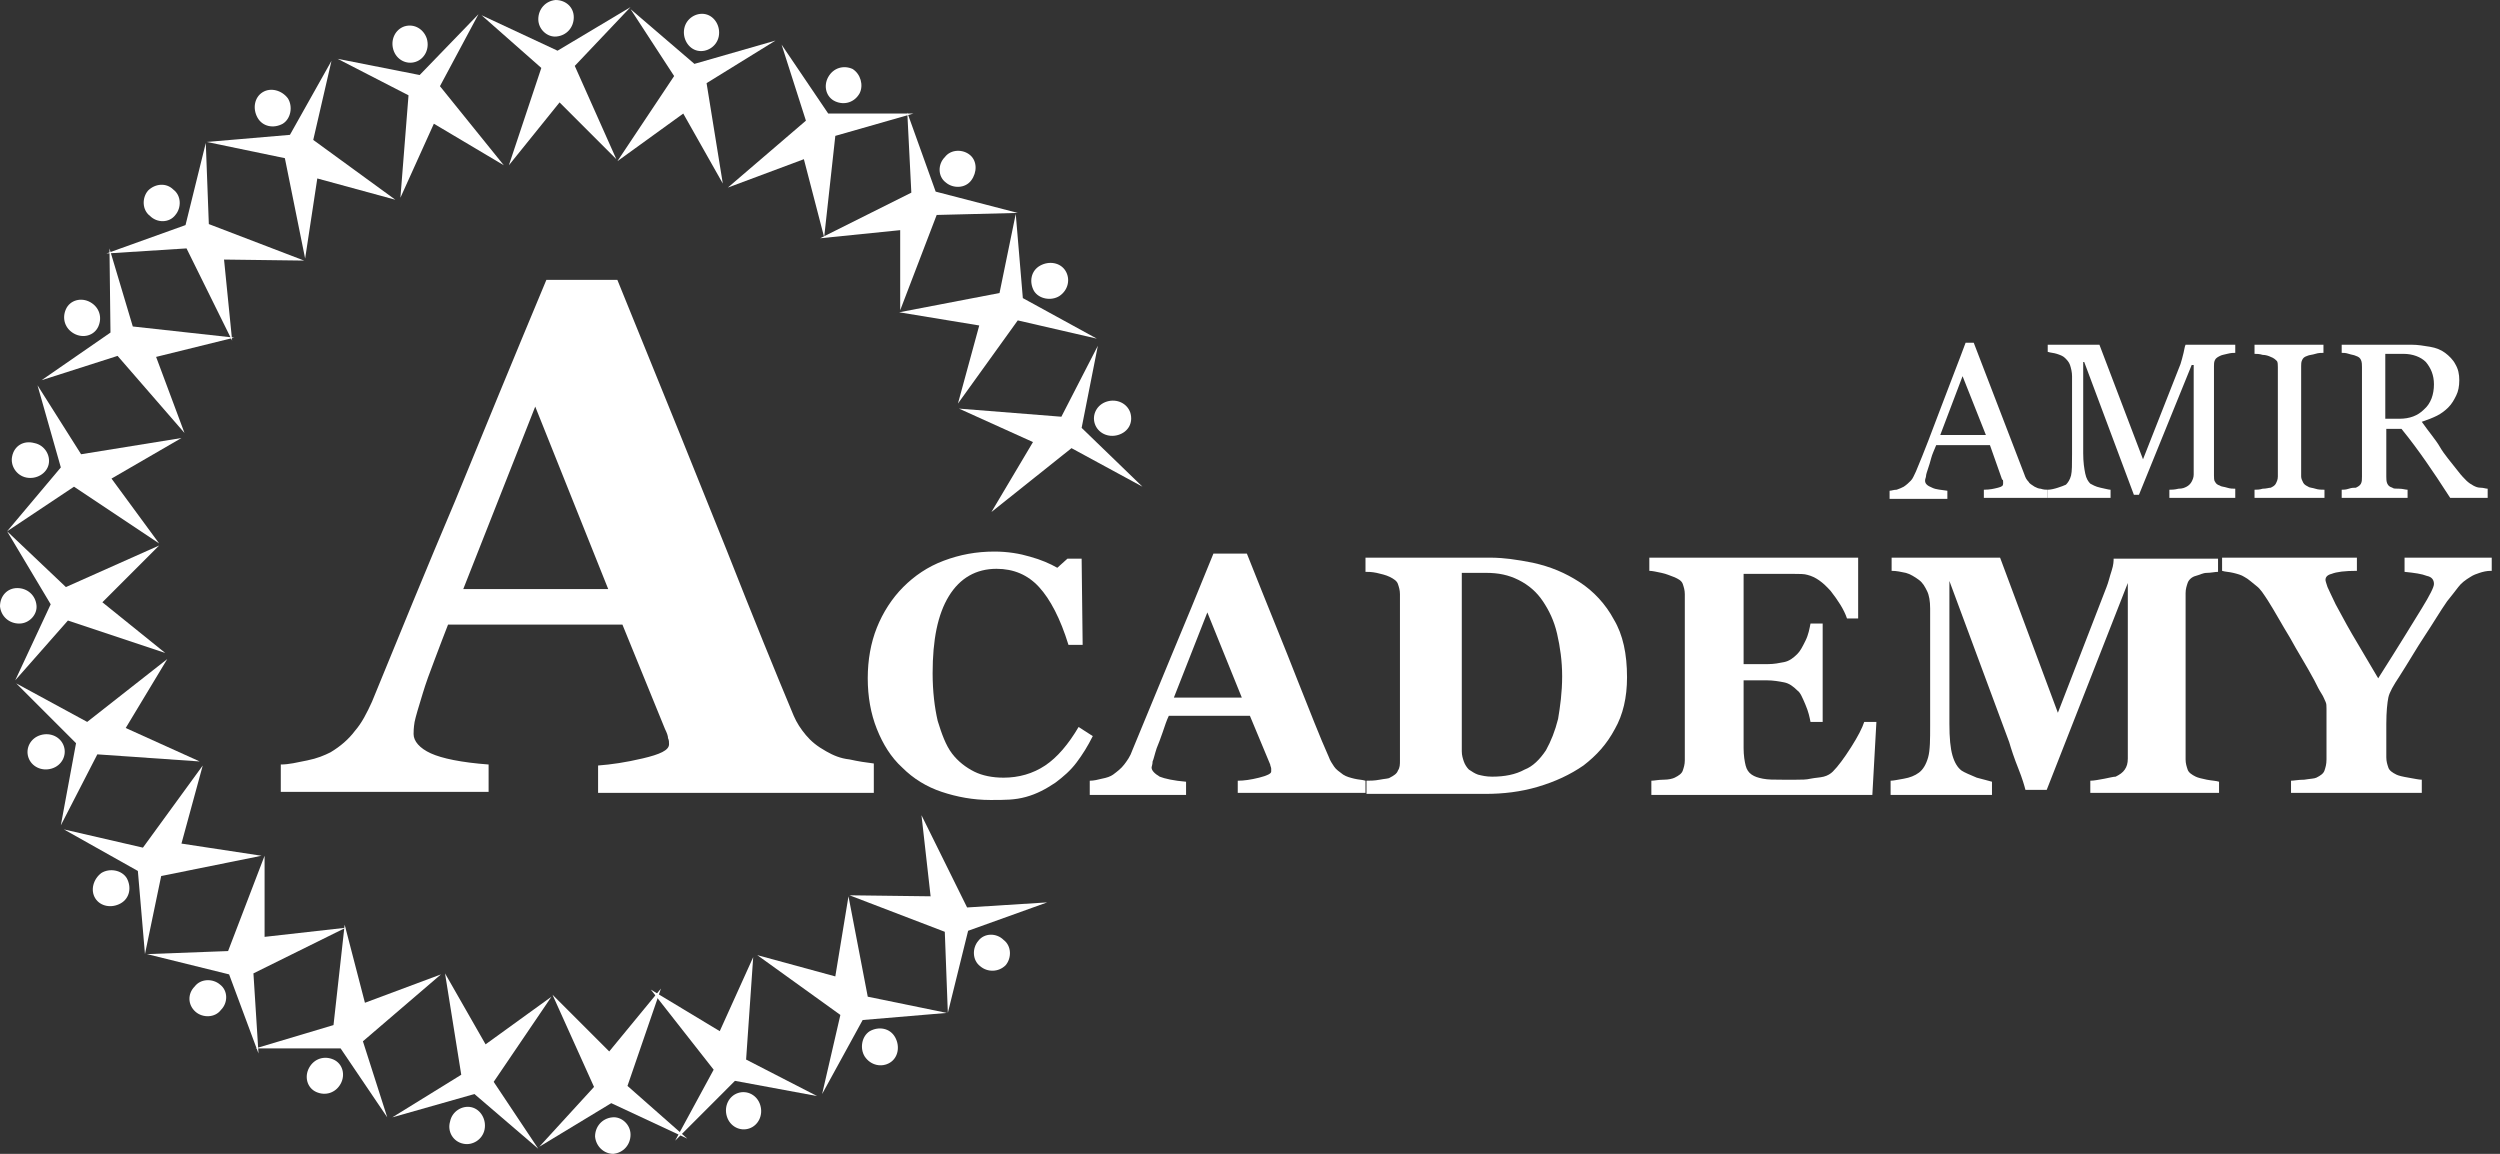 <svg width="260" height="120" viewBox="0 0 260 120" fill="none" xmlns="http://www.w3.org/2000/svg">
<rect x="0" y="0" width="260" height="120" fill="#333333" stroke="none"/>
<path fill-rule="evenodd" clip-rule="evenodd" d="M65.575 0.738L59.776 6.854L64.099 16.555L58.195 10.65L52.924 17.188L56.297 7.065L50.077 1.582L57.984 5.273L65.575 0.738Z" fill="white"/>
<path fill-rule="evenodd" clip-rule="evenodd" d="M57.776 -9.15527e-05C56.721 0.105 55.983 0.949 55.983 2.003C55.983 3.058 56.932 3.901 57.881 3.796C58.935 3.691 59.673 2.847 59.673 1.793C59.673 0.738 58.83 -9.15527e-05 57.776 -9.15527e-05Z" fill="white"/>
<path fill-rule="evenodd" clip-rule="evenodd" d="M56.086 119.262L61.779 113.04L57.456 103.445L63.36 109.35L68.737 102.812L65.258 112.935L71.478 118.418L63.571 114.728L56.086 119.262Z" fill="white"/>
<path fill-rule="evenodd" clip-rule="evenodd" d="M63.783 120C64.838 119.894 65.576 119.051 65.576 117.996C65.576 116.942 64.627 116.098 63.678 116.204C62.624 116.309 61.886 117.153 61.886 118.207C61.991 119.262 62.835 120 63.783 120Z" fill="white"/>
<path fill-rule="evenodd" clip-rule="evenodd" d="M0.738 55.255L6.853 61.055L16.552 56.731L10.648 62.636L17.185 67.909L7.064 64.535L1.582 70.756L5.272 62.847L0.738 55.255Z" fill="white"/>
<path fill-rule="evenodd" clip-rule="evenodd" d="M0 63.058C0.105 64.112 0.949 64.851 2.003 64.851C3.057 64.851 3.901 63.902 3.795 62.953C3.69 61.898 2.847 61.16 1.792 61.16C0.738 61.16 0 62.004 0 63.058Z" fill="white"/>
<path fill-rule="evenodd" clip-rule="evenodd" d="M105.849 22.144L97.415 22.355L93.62 32.267V23.936L85.291 24.78L94.779 20.035L94.358 11.704L97.31 19.929L105.849 22.144Z" fill="white"/>
<path fill-rule="evenodd" clip-rule="evenodd" d="M100.895 16.133C100.157 15.501 98.892 15.501 98.26 16.344C97.522 17.082 97.522 18.348 98.365 18.98C99.103 19.613 100.368 19.613 101.001 18.77C101.633 17.926 101.633 16.766 100.895 16.133Z" fill="white"/>
<path fill-rule="evenodd" clip-rule="evenodd" d="M15.287 99.227L23.721 98.911L27.517 88.999V97.434L35.951 96.485L26.357 101.231L26.884 109.561L23.827 101.336L15.287 99.227Z" fill="white"/>
<path fill-rule="evenodd" clip-rule="evenodd" d="M20.348 105.237C21.086 105.87 22.351 105.87 22.983 105.026C23.721 104.288 23.721 103.023 22.878 102.39C22.14 101.757 20.875 101.757 20.242 102.601C19.504 103.339 19.504 104.499 20.348 105.237Z" fill="white"/>
<path fill-rule="evenodd" clip-rule="evenodd" d="M98.575 105.343L98.259 96.907L88.349 93.111L96.783 93.216L95.834 84.781L100.578 94.376L108.907 93.849L100.684 96.802L98.575 105.343Z" fill="white"/>
<path fill-rule="evenodd" clip-rule="evenodd" d="M104.584 100.386C105.216 99.648 105.216 98.383 104.373 97.75C103.635 97.012 102.37 97.012 101.737 97.856C101.104 98.594 101.104 99.859 101.948 100.492C102.686 101.125 103.846 101.124 104.584 100.386Z" fill="white"/>
<path fill-rule="evenodd" clip-rule="evenodd" d="M21.402 14.868L21.718 23.304L31.629 27.1L23.3 26.994L24.143 35.43L19.399 25.834L11.07 26.362L19.294 23.409L21.402 14.868Z" fill="white"/>
<path fill-rule="evenodd" clip-rule="evenodd" d="M15.394 19.825C14.762 20.563 14.762 21.828 15.605 22.461C16.343 23.199 17.608 23.199 18.241 22.355C18.873 21.617 18.873 20.352 18.03 19.719C17.292 18.981 16.132 19.086 15.394 19.825Z" fill="white"/>
<path fill-rule="evenodd" clip-rule="evenodd" d="M80.653 4.218L73.484 8.647L75.171 19.086L71.059 11.81L64.206 16.767L70.11 7.909L65.577 0.949L72.219 6.643L80.653 4.218Z" fill="white"/>
<path fill-rule="evenodd" clip-rule="evenodd" d="M73.379 1.476C72.43 1.265 71.376 1.898 71.165 2.952C70.954 4.007 71.586 5.061 72.535 5.272C73.484 5.483 74.538 4.85 74.749 3.796C74.96 2.741 74.328 1.687 73.379 1.476Z" fill="white"/>
<path fill-rule="evenodd" clip-rule="evenodd" d="M40.801 116.204L47.97 111.775L46.283 101.23L50.5 108.612L57.353 103.656L51.343 112.513L55.982 119.473L49.34 113.779L40.801 116.204Z" fill="white"/>
<path fill-rule="evenodd" clip-rule="evenodd" d="M48.181 118.946C49.13 119.157 50.184 118.524 50.395 117.47C50.606 116.415 49.973 115.361 49.024 115.15C48.075 114.939 47.021 115.572 46.81 116.626C46.494 117.68 47.127 118.735 48.181 118.946Z" fill="white"/>
<path fill-rule="evenodd" clip-rule="evenodd" d="M3.901 40.07L8.434 47.241L18.872 45.554L11.597 49.772L16.552 56.52L7.696 50.615L0.738 55.255L6.326 48.612L3.901 40.07Z" fill="white"/>
<path fill-rule="evenodd" clip-rule="evenodd" d="M1.265 47.451C1.054 48.4 1.687 49.455 2.741 49.666C3.795 49.877 4.85 49.244 5.06 48.295C5.271 47.346 4.639 46.291 3.584 46.081C2.425 45.764 1.476 46.397 1.265 47.451Z" fill="white"/>
<path fill-rule="evenodd" clip-rule="evenodd" d="M114.071 35.219L105.848 33.321L99.627 41.968L101.841 33.849L93.513 32.478L103.95 30.474L105.637 22.249L106.375 31.002L114.071 35.219Z" fill="white"/>
<path fill-rule="evenodd" clip-rule="evenodd" d="M110.805 28.155C110.277 27.311 109.118 27.1 108.169 27.628C107.22 28.155 107.009 29.315 107.536 30.264C108.063 31.108 109.329 31.318 110.172 30.791C111.121 30.158 111.332 28.998 110.805 28.155Z" fill="white"/>
<path fill-rule="evenodd" clip-rule="evenodd" d="M6.642 86.257L14.865 88.155L21.085 79.613L18.871 87.733L27.2 88.998L16.763 91.107L15.076 99.227L14.338 90.58L6.642 86.257Z" fill="white"/>
<path fill-rule="evenodd" clip-rule="evenodd" d="M9.909 93.427C10.436 94.27 11.596 94.481 12.545 93.954C13.494 93.427 13.704 92.267 13.177 91.318C12.65 90.474 11.385 90.263 10.542 90.791C9.698 91.423 9.382 92.583 9.909 93.427Z" fill="white"/>
<path fill-rule="evenodd" clip-rule="evenodd" d="M85.501 113.779L87.399 105.554L78.754 99.332L86.872 101.547L88.242 93.216L90.246 103.656L98.469 105.343L89.718 106.081L85.501 113.779Z" fill="white"/>
<path fill-rule="evenodd" clip-rule="evenodd" d="M92.566 110.51C93.409 109.983 93.62 108.823 93.093 107.874C92.566 106.925 91.406 106.714 90.457 107.241C89.614 107.768 89.403 109.034 89.93 109.877C90.562 110.826 91.722 111.037 92.566 110.51Z" fill="white"/>
<path fill-rule="evenodd" clip-rule="evenodd" d="M34.475 6.327L32.578 14.552L41.117 20.773L32.999 18.559L31.734 26.889L29.626 16.45L21.508 14.763L30.153 14.024L34.475 6.327Z" fill="white"/>
<path fill-rule="evenodd" clip-rule="evenodd" d="M27.306 9.596C26.462 10.123 26.252 11.283 26.779 12.232C27.306 13.181 28.465 13.392 29.414 12.865C30.258 12.337 30.469 11.072 29.941 10.228C29.309 9.385 28.149 9.069 27.306 9.596Z" fill="white"/>
<path fill-rule="evenodd" clip-rule="evenodd" d="M94.99 11.81L86.873 14.13L85.713 24.675L83.604 16.556L75.697 19.508L83.815 12.549L81.285 4.64L86.135 11.81H94.99Z" fill="white"/>
<path fill-rule="evenodd" clip-rule="evenodd" d="M88.664 7.17C87.715 6.749 86.661 7.065 86.134 8.014C85.607 8.963 85.923 10.123 86.872 10.545C87.821 10.966 88.875 10.65 89.402 9.701C89.824 8.858 89.507 7.698 88.664 7.17Z" fill="white"/>
<path fill-rule="evenodd" clip-rule="evenodd" d="M26.567 109.034L34.685 106.608L35.845 96.169L37.953 104.288L45.861 101.336L37.743 108.295L40.273 116.204L35.423 109.034H26.567Z" fill="white"/>
<path fill-rule="evenodd" clip-rule="evenodd" d="M32.892 113.568C33.841 113.989 34.895 113.673 35.423 112.724C35.95 111.775 35.633 110.615 34.685 110.193C33.736 109.772 32.681 110.088 32.154 111.037C31.627 111.986 31.944 113.146 32.892 113.568Z" fill="white"/>
<path fill-rule="evenodd" clip-rule="evenodd" d="M11.385 25.835L13.81 33.954L24.352 35.114L16.235 37.118L19.186 45.026L12.228 37.012L4.321 39.543L11.49 34.587L11.385 25.835Z" fill="white"/>
<path fill-rule="evenodd" clip-rule="evenodd" d="M6.853 32.162C6.431 33.111 6.748 34.166 7.697 34.693C8.645 35.22 9.805 34.904 10.227 33.955C10.649 33.005 10.332 31.951 9.383 31.424C8.435 30.897 7.275 31.213 6.853 32.162Z" fill="white"/>
<path fill-rule="evenodd" clip-rule="evenodd" d="M118.816 50.615L111.436 46.608L103.107 53.251L107.43 45.975L99.733 42.495L110.382 43.339L114.177 35.958L112.49 44.499L118.816 50.615Z" fill="white"/>
<path fill-rule="evenodd" clip-rule="evenodd" d="M117.552 42.917C117.235 41.968 116.181 41.441 115.127 41.757C114.073 42.074 113.545 43.128 113.862 44.077C114.178 45.026 115.232 45.553 116.286 45.237C117.341 44.921 117.868 43.972 117.552 42.917Z" fill="white"/>
<path fill-rule="evenodd" clip-rule="evenodd" d="M1.688 71.072L9.067 75.079L17.396 68.541L13.074 75.712L20.77 79.192L10.122 78.453L6.326 85.835L7.908 77.293L1.688 71.072Z" fill="white"/>
<path fill-rule="evenodd" clip-rule="evenodd" d="M2.952 78.77C3.269 79.719 4.323 80.246 5.377 79.93C6.432 79.614 6.959 78.559 6.642 77.61C6.326 76.661 5.272 76.134 4.218 76.45C3.163 76.766 2.636 77.821 2.952 78.77Z" fill="white"/>
<path fill-rule="evenodd" clip-rule="evenodd" d="M70.215 118.629L74.221 111.248L67.685 102.918L74.854 107.241L78.333 99.543L77.595 110.194L84.975 113.99L76.435 112.408L70.215 118.629Z" fill="white"/>
<path fill-rule="evenodd" clip-rule="evenodd" d="M77.91 117.364C78.859 117.048 79.386 115.993 79.07 114.939C78.754 113.884 77.7 113.357 76.751 113.673C75.802 113.99 75.275 115.044 75.591 116.099C75.907 117.153 76.962 117.68 77.91 117.364Z" fill="white"/>
<path fill-rule="evenodd" clip-rule="evenodd" d="M49.761 1.477L45.755 8.963L52.397 17.188L45.122 12.865L41.643 20.563L42.486 9.912L35.106 6.116L43.646 7.803L49.761 1.477Z" fill="white"/>
<path fill-rule="evenodd" clip-rule="evenodd" d="M42.066 2.741C41.117 3.058 40.59 4.112 40.906 5.167C41.223 6.221 42.277 6.748 43.226 6.432C44.175 6.116 44.702 5.061 44.386 4.007C44.069 3.058 43.12 2.425 42.066 2.741Z" fill="white"/>
<path d="M212.858 51.775H206.321V50.931C206.954 50.931 207.376 50.826 207.797 50.721C208.219 50.615 208.324 50.51 208.324 50.299C208.324 50.193 208.324 50.193 208.324 50.088C208.324 49.982 208.324 49.877 208.219 49.877L206.954 46.292H201.366C201.155 46.819 200.945 47.241 200.839 47.663C200.734 48.084 200.628 48.401 200.523 48.717C200.417 49.033 200.312 49.35 200.312 49.455C200.312 49.666 200.207 49.772 200.207 49.982C200.207 50.299 200.417 50.51 200.945 50.721C201.366 50.931 201.893 50.931 202.526 51.037V51.88H196.517V51.037C196.727 51.037 196.938 50.931 197.255 50.931C197.571 50.826 197.782 50.721 197.993 50.615C198.309 50.404 198.52 50.193 198.731 49.982C198.941 49.772 199.047 49.455 199.258 49.033C200.101 47.03 200.945 44.815 201.893 42.285C202.842 39.754 203.686 37.645 204.424 35.641H205.267L210.538 49.35C210.644 49.666 210.749 49.877 210.96 50.088C211.066 50.299 211.276 50.404 211.593 50.615C211.804 50.721 212.014 50.826 212.225 50.826C212.542 50.931 212.752 50.931 212.963 50.931V51.775H212.858ZM206.532 45.237L204.107 39.121L201.788 45.237H206.532Z" fill="white"/>
<path d="M232.572 51.775H225.614V50.932C225.825 50.932 226.141 50.932 226.563 50.826C226.985 50.826 227.196 50.721 227.406 50.615C227.617 50.51 227.828 50.299 227.934 50.088C228.039 49.877 228.144 49.666 228.144 49.35V37.962H227.934L222.451 51.459H221.924L216.758 37.645H216.653V47.136C216.653 48.084 216.758 48.717 216.864 49.244C216.969 49.772 217.18 50.088 217.391 50.299C217.602 50.404 217.918 50.615 218.445 50.721C218.972 50.826 219.289 50.932 219.499 50.932V51.775H212.963V50.932C213.279 50.932 213.701 50.826 214.017 50.721C214.333 50.615 214.65 50.51 214.861 50.404C215.071 50.194 215.282 49.877 215.388 49.455C215.493 49.033 215.493 48.295 215.493 47.241V39.121C215.493 38.7 215.388 38.278 215.282 37.962C215.177 37.645 214.966 37.434 214.755 37.223C214.544 37.012 214.228 36.907 213.912 36.801C213.595 36.696 213.279 36.696 212.963 36.591V35.852H218.34L222.873 47.768L226.774 37.856C226.879 37.54 226.985 37.118 227.09 36.696C227.196 36.274 227.196 36.063 227.301 35.852H232.467V36.696C232.256 36.696 232.045 36.696 231.624 36.801C231.202 36.907 231.096 36.907 230.886 37.012C230.675 37.118 230.464 37.223 230.358 37.434C230.253 37.645 230.253 37.856 230.253 38.067V49.455C230.253 49.666 230.253 49.983 230.358 50.088C230.464 50.299 230.569 50.404 230.886 50.51C230.991 50.615 231.307 50.615 231.624 50.721C231.94 50.826 232.256 50.826 232.467 50.826V51.775H232.572Z" fill="white"/>
<path d="M241.64 51.775H234.471V50.932C234.682 50.932 234.998 50.932 235.314 50.826C235.736 50.826 235.947 50.721 236.158 50.721C236.368 50.615 236.579 50.51 236.685 50.299C236.79 50.088 236.896 49.877 236.896 49.561V38.172C236.896 37.962 236.896 37.645 236.79 37.54C236.685 37.434 236.474 37.223 236.158 37.118C235.947 37.012 235.63 36.907 235.314 36.907C234.998 36.801 234.682 36.801 234.471 36.801V35.852H241.64V36.696C241.429 36.696 241.113 36.696 240.796 36.801C240.48 36.907 240.164 36.907 239.953 37.012C239.637 37.118 239.531 37.223 239.426 37.434C239.32 37.645 239.32 37.856 239.32 38.067V49.561C239.32 49.772 239.426 49.983 239.531 50.194C239.637 50.404 239.847 50.51 240.058 50.615C240.164 50.721 240.48 50.721 240.796 50.826C241.113 50.932 241.429 50.932 241.745 50.932V51.775H241.64Z" fill="white"/>
<path d="M259.034 51.775H254.817C253.868 50.299 253.025 49.033 252.287 47.979C251.549 46.925 250.705 45.765 249.756 44.605H248.175V49.561C248.175 49.772 248.175 50.088 248.28 50.299C248.386 50.51 248.491 50.615 248.807 50.721C248.913 50.826 249.124 50.826 249.545 50.826C249.862 50.826 250.178 50.932 250.389 50.932V51.775H243.536V50.932C243.747 50.932 243.958 50.932 244.274 50.826C244.59 50.721 244.801 50.721 245.012 50.721C245.223 50.615 245.434 50.51 245.539 50.299C245.645 50.088 245.645 49.877 245.645 49.561V38.172C245.645 37.962 245.645 37.645 245.539 37.434C245.434 37.223 245.328 37.118 245.012 37.012C244.801 36.907 244.59 36.907 244.274 36.801C243.958 36.696 243.747 36.696 243.536 36.696V35.852H250.811C251.443 35.852 252.076 35.958 252.708 36.063C253.341 36.169 253.868 36.38 254.29 36.696C254.711 37.012 255.133 37.434 255.344 37.856C255.66 38.383 255.766 38.91 255.766 39.543C255.766 40.176 255.66 40.703 255.449 41.125C255.239 41.547 255.028 41.968 254.606 42.39C254.29 42.707 253.868 43.023 253.446 43.234C253.025 43.445 252.497 43.656 251.865 43.867C252.603 44.921 253.341 45.765 253.763 46.503C254.184 47.241 254.922 48.084 255.66 49.033C255.977 49.455 256.293 49.772 256.504 49.983C256.715 50.194 257.031 50.404 257.242 50.51C257.453 50.615 257.663 50.721 257.98 50.721C258.296 50.721 258.507 50.826 258.718 50.826V51.775H259.034ZM253.13 39.965C253.13 39.016 252.814 38.278 252.287 37.645C251.759 37.118 250.916 36.801 249.967 36.801H248.07V43.55H249.545C250.6 43.55 251.443 43.234 252.076 42.601C252.814 41.968 253.13 41.02 253.13 39.965Z" fill="white"/>
<path d="M103.002 83.198C101.21 83.198 99.523 82.882 97.941 82.355C96.36 81.827 94.989 80.984 93.83 79.824C92.67 78.769 91.826 77.398 91.194 75.817C90.561 74.235 90.245 72.442 90.245 70.544C90.245 68.646 90.561 66.854 91.194 65.272C91.826 63.69 92.775 62.214 93.935 61.054C95.095 59.894 96.465 58.945 98.152 58.312C99.839 57.68 101.526 57.363 103.424 57.363C104.794 57.363 106.059 57.574 107.113 57.891C108.273 58.207 109.222 58.629 109.96 59.05L111.014 58.102H112.49L112.596 67.065H111.12C110.276 64.323 109.222 62.319 108.062 61.054C106.903 59.789 105.427 59.156 103.634 59.156C101.526 59.156 99.839 60.105 98.679 62.003C97.52 63.901 96.993 66.537 96.993 70.017C96.993 71.915 97.203 73.602 97.52 74.973C97.941 76.344 98.363 77.504 98.996 78.348C99.628 79.191 100.472 79.824 101.315 80.246C102.158 80.667 103.213 80.878 104.372 80.878C105.954 80.878 107.43 80.457 108.695 79.613C109.96 78.769 111.12 77.398 112.174 75.606L113.65 76.555C113.123 77.609 112.596 78.453 111.963 79.297C111.331 80.14 110.593 80.773 109.749 81.406C108.8 82.038 107.851 82.566 106.692 82.882C105.532 83.198 104.583 83.198 103.002 83.198Z" fill="white"/>
<path d="M142.01 82.46H128.726V81.195C129.359 81.195 130.097 81.09 130.94 80.879C131.784 80.668 132.205 80.457 132.205 80.246C132.205 80.14 132.205 80.035 132.205 79.93C132.205 79.824 132.1 79.613 132.1 79.508L129.991 74.446H121.557C121.346 74.868 121.136 75.501 120.925 76.133C120.714 76.766 120.503 77.293 120.292 77.821C120.081 78.453 119.976 78.981 119.87 79.191C119.87 79.508 119.765 79.719 119.765 79.824C119.765 80.14 120.081 80.457 120.608 80.773C121.136 80.984 122.084 81.195 123.35 81.3V82.671H113.334V81.195C113.756 81.195 114.177 81.09 114.599 80.984C115.126 80.879 115.443 80.773 115.759 80.562C116.181 80.246 116.602 79.93 116.919 79.508C117.235 79.086 117.551 78.664 117.762 78.031C119.132 74.763 120.398 71.599 121.768 68.33C123.139 65.061 124.615 61.476 126.196 57.575H129.675C131.889 63.163 133.681 67.487 134.947 70.755C136.212 73.919 137.266 76.661 138.215 78.77C138.32 79.086 138.531 79.402 138.742 79.719C138.953 80.035 139.269 80.246 139.691 80.562C140.007 80.773 140.429 80.879 140.85 80.984C141.272 81.09 141.694 81.09 142.01 81.195V82.46ZM129.148 72.548L125.564 63.691L122.084 72.548H129.148Z" fill="white"/>
<path d="M164.256 60.526C165.732 61.476 166.997 62.846 167.84 64.428C168.789 66.01 169.211 68.013 169.211 70.439C169.211 72.548 168.789 74.34 167.946 75.817C167.102 77.398 166.048 78.558 164.678 79.613C163.307 80.562 161.726 81.3 159.933 81.827C158.141 82.354 156.349 82.565 154.451 82.565H142.116V81.194C142.432 81.194 142.96 81.194 143.487 81.089C144.014 80.984 144.436 80.984 144.541 80.878C144.963 80.667 145.279 80.456 145.384 80.14C145.595 79.824 145.595 79.507 145.595 79.085V61.792C145.595 61.37 145.49 61.054 145.384 60.737C145.279 60.421 144.963 60.21 144.541 59.999C144.119 59.788 143.592 59.683 143.17 59.578C142.643 59.472 142.327 59.472 142.011 59.472V57.996H154.978C156.349 57.996 157.825 58.207 159.406 58.523C161.304 58.945 162.78 59.578 164.256 60.526ZM160.777 78.031C161.304 77.082 161.726 76.027 162.042 74.762C162.253 73.497 162.464 72.02 162.464 70.333C162.464 68.751 162.253 67.275 161.936 65.904C161.62 64.534 161.093 63.479 160.461 62.53C159.828 61.581 158.985 60.843 157.93 60.316C156.876 59.788 155.822 59.578 154.557 59.578C154.135 59.578 153.713 59.578 153.186 59.578C152.659 59.578 152.343 59.578 152.026 59.578V78.136C152.026 78.558 152.132 78.874 152.237 79.191C152.343 79.507 152.553 79.824 152.764 80.034C153.081 80.245 153.397 80.456 153.713 80.562C154.135 80.667 154.557 80.773 155.189 80.773C156.454 80.773 157.614 80.562 158.563 80.034C159.406 79.718 160.144 78.98 160.777 78.031Z" fill="white"/>
<path d="M193.354 64.323H192.089C191.772 63.374 191.14 62.425 190.402 61.476C189.558 60.526 188.82 59.999 187.977 59.788C187.661 59.683 187.133 59.683 186.501 59.683C185.868 59.683 185.341 59.683 185.025 59.683H181.335V69.068H183.865C184.498 69.068 185.025 68.962 185.552 68.857C186.079 68.751 186.501 68.435 186.923 68.013C187.239 67.697 187.45 67.275 187.766 66.642C188.082 66.01 188.188 65.377 188.293 64.85H189.558V75.078H188.293C188.188 74.551 188.082 74.024 187.766 73.286C187.45 72.548 187.239 72.02 186.923 71.809C186.501 71.388 186.079 71.071 185.552 70.966C185.025 70.861 184.392 70.755 183.76 70.755H181.335V77.82C181.335 78.558 181.44 79.191 181.546 79.613C181.651 80.034 181.862 80.351 182.178 80.562C182.495 80.773 182.811 80.878 183.338 80.984C183.865 81.089 184.498 81.089 185.341 81.089C185.763 81.089 186.185 81.089 186.817 81.089C187.344 81.089 187.871 81.089 188.293 80.984C188.82 80.878 189.242 80.878 189.664 80.773C190.085 80.667 190.402 80.456 190.613 80.245C191.14 79.718 191.772 78.874 192.51 77.715C193.248 76.555 193.67 75.711 193.881 75.078H195.146L194.724 82.671H171.741V81.194C172.057 81.194 172.479 81.089 173.006 81.089C173.533 81.089 173.955 80.984 174.166 80.878C174.588 80.667 174.904 80.456 175.009 80.14C175.115 79.824 175.22 79.507 175.22 79.085V61.792C175.22 61.37 175.115 61.054 175.009 60.737C174.904 60.421 174.588 60.21 174.061 59.999C173.744 59.894 173.323 59.683 172.795 59.578C172.268 59.472 171.847 59.367 171.53 59.367V57.996H193.248V64.323H193.354Z" fill="white"/>
<path d="M230.676 82.46H217.392V81.194C217.814 81.194 218.236 81.089 218.868 80.984C219.395 80.878 219.817 80.773 220.028 80.773C220.45 80.562 220.766 80.351 220.977 80.034C221.188 79.718 221.293 79.402 221.293 78.874V60.632L212.859 82.143H210.645C210.539 81.722 210.329 80.984 209.907 79.929C209.485 78.874 209.169 77.925 208.958 77.187L202.738 60.421V75.289C202.738 76.766 202.843 77.82 203.054 78.558C203.265 79.296 203.581 79.824 204.003 80.14C204.319 80.351 204.846 80.562 205.584 80.878C206.322 81.089 206.849 81.194 207.166 81.3V82.671H196.623V81.194C196.939 81.194 197.361 81.089 197.994 80.984C198.626 80.878 199.153 80.667 199.575 80.351C199.997 80.034 200.313 79.507 200.524 78.769C200.735 78.031 200.735 76.871 200.735 75.5V63.268C200.735 62.53 200.629 61.897 200.418 61.476C200.208 61.054 199.997 60.632 199.575 60.316C199.153 59.999 198.626 59.683 198.204 59.578C197.677 59.472 197.256 59.367 196.728 59.367V57.996H208.009L214.019 74.129L219.079 61.054C219.29 60.526 219.395 59.999 219.606 59.367C219.817 58.734 219.817 58.312 219.817 58.101H230.676V59.472C230.36 59.472 229.938 59.578 229.516 59.578C229.095 59.578 228.778 59.788 228.357 59.894C227.935 59.999 227.619 60.316 227.513 60.632C227.408 60.948 227.302 61.265 227.302 61.687V78.98C227.302 79.402 227.408 79.718 227.513 80.034C227.619 80.351 227.935 80.562 228.357 80.773C228.567 80.878 228.989 80.984 229.516 81.089C230.043 81.194 230.465 81.194 230.781 81.3V82.46H230.676Z" fill="white"/>
<path d="M259.035 59.367C258.613 59.367 258.191 59.472 257.875 59.578C257.559 59.683 257.243 59.788 256.926 59.999C256.399 60.316 255.977 60.632 255.661 61.054C255.345 61.476 254.923 62.003 254.502 62.53C253.764 63.584 253.026 64.85 252.182 66.115C251.339 67.381 250.495 68.857 249.546 70.333C248.914 71.282 248.492 72.02 248.387 72.548C248.281 73.075 248.176 74.024 248.176 75.289V78.769C248.176 79.191 248.281 79.507 248.387 79.824C248.492 80.14 248.808 80.351 249.23 80.562C249.441 80.667 249.863 80.773 250.495 80.878C251.128 80.984 251.55 81.089 251.866 81.089V82.46H238.266V81.194C238.582 81.194 239.004 81.089 239.636 81.089C240.269 80.984 240.691 80.984 240.901 80.878C241.323 80.667 241.639 80.456 241.745 80.14C241.85 79.824 241.956 79.507 241.956 78.98V74.657C241.956 74.235 241.956 73.918 241.956 73.708C241.956 73.391 241.956 73.18 241.85 72.969C241.745 72.758 241.639 72.442 241.429 72.126C241.218 71.809 241.007 71.388 240.691 70.755C239.847 69.173 238.898 67.697 238.16 66.326C237.317 64.955 236.579 63.584 235.841 62.425C235.419 61.792 235.103 61.265 234.681 60.948C234.26 60.632 233.838 60.21 233.416 59.999C233.1 59.788 232.678 59.683 232.256 59.578C231.835 59.472 231.413 59.472 231.097 59.367V57.996H245.118V59.367C243.853 59.367 243.01 59.472 242.483 59.683C242.061 59.788 241.85 59.999 241.85 60.316C241.85 60.421 241.956 60.737 242.061 61.054C242.272 61.476 242.483 62.003 242.905 62.846C243.326 63.584 243.853 64.639 244.591 65.904C245.329 67.17 246.278 68.751 247.332 70.544C249.546 67.064 251.022 64.639 251.866 63.268C252.709 61.897 253.131 61.054 253.131 60.737C253.131 60.316 252.92 59.999 252.393 59.894C251.866 59.683 251.128 59.578 250.074 59.472V57.996H259.14V59.367H259.035Z" fill="white"/>
<path d="M90.772 82.46H62.201V79.613C63.571 79.508 65.047 79.297 66.84 78.875C68.632 78.453 69.581 78.031 69.581 77.399C69.581 77.188 69.581 76.977 69.475 76.766C69.475 76.555 69.37 76.239 69.159 75.817L64.731 64.956H46.598C46.176 66.01 45.754 67.17 45.227 68.541C44.7 69.912 44.278 71.072 43.962 72.126C43.54 73.497 43.224 74.552 43.118 75.079C43.013 75.712 43.013 76.133 43.013 76.344C43.013 77.082 43.646 77.82 44.805 78.348C45.965 78.875 47.968 79.297 50.815 79.508V82.355H29.202V79.508C30.046 79.508 30.889 79.297 31.943 79.086C32.998 78.875 33.736 78.559 34.368 78.242C35.422 77.61 36.266 76.871 36.898 76.028C37.636 75.184 38.163 74.13 38.691 72.97C41.537 66.01 44.384 59.051 47.336 52.091C50.182 45.132 53.345 37.434 56.824 29.104H64.204C69.054 41.019 72.849 50.404 75.59 57.258C78.331 64.218 80.651 69.912 82.548 74.446C82.865 75.184 83.286 75.817 83.813 76.45C84.341 77.082 84.973 77.61 85.922 78.137C86.66 78.559 87.398 78.875 88.347 78.98C89.296 79.191 90.034 79.297 90.877 79.402V82.46H90.772ZM63.255 61.265L55.664 42.285L48.179 61.265H63.255Z" fill="white"/>
</svg>
